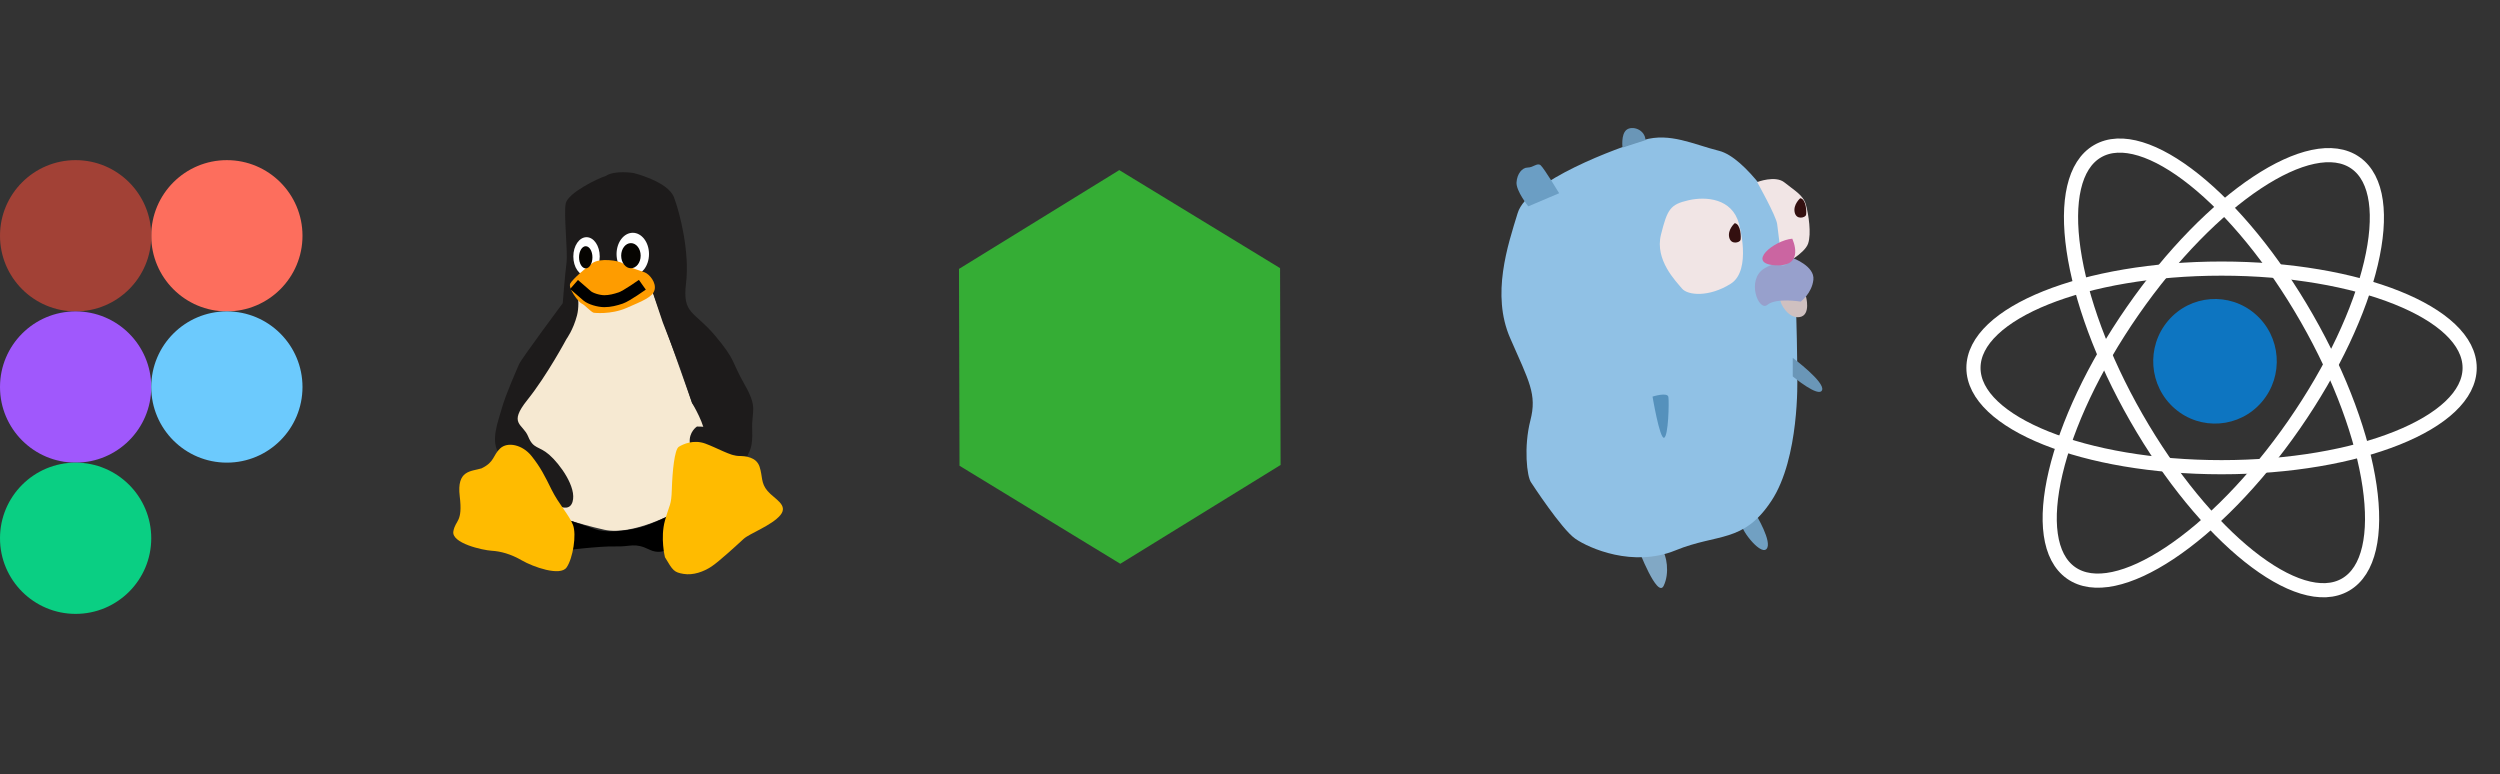 <svg width="281" height="87" viewBox="0 0 281 87" fill="none" xmlns="http://www.w3.org/2000/svg">
<rect x="0" y="0" width="281" height="87" fill="#333333" stroke="none"/>
<g clip-path="url(#clip0)">
<path d="M64.688 31.339L72.969 31.681L77.786 45.29C77.786 45.29 79.58 47.56 79.52 48.771C79.46 49.981 76.114 57.486 76.114 57.486C76.114 57.486 71.154 60.27 67.928 59.543C64.701 58.817 62.251 57.909 62.251 57.909C62.251 57.909 59.024 52.704 58.487 50.465C57.949 48.226 57.411 43.263 59.084 41.448C60.757 39.632 64.556 34.182 64.688 31.339Z" fill="#F6E9D2"/>
<path d="M68.068 19.785C67.223 20.041 63.843 21.668 63.59 22.866C63.336 24.064 63.843 28.258 63.674 29.542C63.505 30.826 63.252 34.078 63.252 34.078C63.252 34.078 58.604 40.326 58.35 40.925C58.097 41.524 56.829 44.349 56.407 45.889C55.984 47.43 55.054 49.569 56.153 51.11C57.252 52.651 57.59 53.507 59.533 54.876C61.477 56.245 63.843 58.043 64.35 56.417C64.857 54.79 62.913 52.137 61.73 51.11C60.547 50.083 59.956 50.511 59.364 49.056C58.773 47.601 57.083 47.687 59.28 44.948C61.477 42.209 63.674 38.101 63.674 38.101C63.674 38.101 64.434 37.074 64.857 35.447C65.28 33.821 64.688 31.339 64.688 31.339L72.969 31.681L74.491 36.218C74.491 36.218 76.096 40.326 76.519 41.524C76.941 42.722 77.786 45.29 77.786 45.29C77.786 45.29 79.392 47.943 79.223 49.142C79.054 50.34 83.871 51.709 84.04 51.196C84.209 50.682 84.631 50.425 84.547 48.286C84.462 46.146 85.223 45.889 83.702 43.236C82.18 40.583 82.772 40.583 80.406 37.758C78.04 34.934 76.688 35.362 77.11 31.853C77.533 28.343 76.434 23.978 75.758 22.181C75.082 20.384 71.195 19.442 71.195 19.442C71.195 19.442 69.082 19.1 68.068 19.785H68.068Z" fill="#1D1B1B"/>
<path d="M78.336 47.943C78.336 47.943 77.406 48.542 77.533 49.783C77.659 51.025 77.955 52.565 79.054 52.694C80.152 52.822 82.054 52.437 82.307 51.581C82.561 50.725 83.195 50.04 82.265 48.97C81.335 47.901 78.335 47.943 78.335 47.943H78.336Z" fill="#1D1B1B"/>
<path d="M63.147 61.904C63.147 61.904 67.45 61.359 69.183 61.419C70.915 61.48 71.274 60.935 73.007 61.783C74.74 62.63 75.995 60.996 75.995 60.996L76.114 57.486C76.114 57.486 73.545 58.878 71.871 59.301C70.198 59.725 68.047 59.906 66.912 59.483C65.777 59.059 62.251 57.909 62.251 57.909L63.147 61.904Z" fill="black"/>
<path d="M54.124 52.644C52.929 53.007 51.316 52.825 51.675 55.791C52.033 58.757 51.197 58.393 50.958 59.725C50.719 61.056 54.244 61.843 55.26 61.904C56.276 61.964 57.411 62.267 58.666 62.993C59.921 63.719 62.968 64.809 63.685 63.78C64.402 62.751 64.82 60.088 64.402 58.999C63.984 57.909 62.789 56.638 62.012 55.065C61.235 53.491 60.757 52.523 59.741 51.252C58.726 49.981 57.053 49.618 56.216 50.405C55.379 51.191 55.618 51.918 54.124 52.644Z" fill="#FFBB00"/>
<path d="M74.74 62.63C74.74 62.63 74.202 60.451 74.74 58.514C75.277 56.578 75.457 56.88 75.516 54.944C75.576 53.007 75.815 50.526 76.293 50.223C76.771 49.921 77.966 49.376 79.281 49.86C80.596 50.344 82.149 51.252 82.986 51.252C83.822 51.252 85.017 51.373 85.376 52.462C85.734 53.552 85.495 54.278 86.272 55.186C87.049 56.094 88.662 56.759 87.706 57.909C86.75 59.059 84.24 59.967 83.583 60.572C82.926 61.177 80.894 63.053 79.998 63.659C79.102 64.264 77.907 64.688 76.831 64.506C75.755 64.325 75.636 64.143 74.74 62.63Z" fill="#FFBB00"/>
<path d="M65.926 30.998C66.746 30.998 67.41 30.027 67.41 28.829C67.41 27.631 66.746 26.66 65.926 26.66C65.106 26.66 64.442 27.631 64.442 28.829C64.442 30.027 65.106 30.998 65.926 30.998Z" fill="white"/>
<path d="M71.124 30.948C72.132 30.948 72.948 29.878 72.948 28.557C72.948 27.236 72.132 26.165 71.124 26.165C70.117 26.165 69.301 27.236 69.301 28.557C69.301 29.878 70.117 30.948 71.124 30.948Z" fill="white"/>
<path d="M66.733 35.154C66.733 35.154 68.645 35.396 70.437 34.609C72.23 33.822 73.365 33.398 73.574 32.581C73.784 31.764 73.007 30.826 72.469 30.614C71.931 30.403 70.676 30.07 70.079 29.646C69.481 29.223 67.39 29.011 66.613 29.555C65.836 30.1 64.402 31.341 64.103 31.855C63.805 32.37 65.03 33.973 65.388 34.125C65.747 34.276 66.374 35.032 66.733 35.154Z" fill="#FE9C00"/>
<path d="M72.2 32.007C72.2 32.007 70.407 33.277 69.78 33.489C69.153 33.701 68.555 33.852 67.928 33.852C67.3 33.852 66.374 33.58 65.986 33.247C65.597 32.914 64.522 31.976 64.522 31.976" stroke="black" stroke-width="1.343"/>
<path d="M65.836 30.166C66.252 30.166 66.589 29.608 66.589 28.92C66.589 28.232 66.252 27.674 65.836 27.674C65.421 27.674 65.084 28.232 65.084 28.92C65.084 29.608 65.421 30.166 65.836 30.166Z" fill="#060401"/>
<path d="M70.915 30.151C71.52 30.151 72.011 29.518 72.011 28.738C72.011 27.958 71.52 27.326 70.915 27.326C70.31 27.326 69.82 27.958 69.82 28.738C69.82 29.518 70.31 30.151 70.915 30.151Z" fill="#060401"/>
</g>
<g clip-path="url(#clip1)">
<path d="M143.937 52.263L125.922 63.369L107.849 52.351L107.791 30.226L125.806 19.12L143.879 30.138L143.937 52.263Z" fill="#35AD35"/>
</g>
<path d="M184.14 61.678C184.14 61.678 186.28 67.302 186.993 65.85C187.706 64.399 187.305 62.358 186.814 61.769C186.324 61.179 184.497 61.36 184.14 61.678V61.678Z" fill="#81A8C5"/>
<path d="M197.335 57.777C197.335 57.777 196.488 58.956 195.908 59.002C195.329 59.047 197.78 62.449 198.538 61.723C199.296 60.997 197.335 57.777 197.335 57.777Z" fill="#71A0C2"/>
<path d="M172.104 54.239C172.104 54.239 175.492 59.455 177.052 60.544C178.612 61.632 183.56 63.809 188.33 61.859C193.1 59.909 195.953 61.088 199.118 56.28C202.283 51.472 202.015 42.583 202.015 42.583C202.015 42.583 202.015 28.885 201.079 26.209C200.143 23.533 196.131 17.682 193.234 16.956C190.336 16.231 187.706 14.87 184.764 15.732C181.822 16.593 171.703 20.313 170.589 23.941C169.474 27.57 167.602 33.103 169.742 38.002C171.881 42.9 172.773 44.306 172.015 47.254C171.257 50.203 171.614 53.604 172.104 54.239Z" fill="#90C1E5"/>
<path d="M201.503 42.307C201.503 42.307 204.445 44.757 204.802 43.849C205.158 42.942 201.503 40.221 201.503 40.221V42.307Z" fill="#6A96B7"/>
<path d="M195.452 25.107C195.452 25.107 196.955 30.361 194.537 31.891C192.119 33.42 189.7 33.221 189.047 32.423C188.393 31.625 185.975 29.23 186.694 26.371C187.413 23.511 187.739 22.979 189.766 22.514C191.792 22.048 194.668 22.314 195.452 25.107Z" fill="#F1E5E5"/>
<path d="M202.986 33.297C202.986 33.297 203.585 35.413 202.292 35.638C201 35.862 200.054 34.066 200.117 33.714C200.18 33.361 201.221 33.681 201.599 33.681C201.977 33.681 202.986 33.297 202.986 33.297Z" fill="#CFC0C0"/>
<path d="M194.984 25.085C194.984 25.085 194.164 25.798 194.362 26.678C194.56 27.559 195.55 27.265 195.635 26.972C195.72 26.678 195.663 25.169 194.984 25.085Z" fill="#330F0F"/>
<path d="M171.781 23.194C171.781 23.194 170.394 21.462 170.457 20.5C170.52 19.538 171.087 18.832 171.717 18.832C172.348 18.832 172.789 18.255 173.167 18.576C173.546 18.896 175.248 21.719 175.248 21.719L171.781 23.194Z" fill="#6B9EC4"/>
<path d="M182.371 16.587C182.371 16.587 182.182 15.112 182.813 14.599C183.443 14.086 184.893 14.535 184.956 15.753L182.371 16.587Z" fill="#6A96B7"/>
<path d="M197.504 20.466C197.504 20.466 199.559 19.669 200.587 20.516C201.614 21.362 202.691 21.91 202.984 23.005C203.278 24.1 203.62 26.241 203.229 27.386C202.837 28.531 200.342 29.825 200.342 29.825C200.342 29.825 199.853 26.091 199.755 25.195C199.657 24.299 197.504 20.466 197.504 20.466V20.466Z" fill="#F1E5E5"/>
<path d="M201.506 29.002C201.506 29.002 204.003 29.909 203.824 31.451C203.646 32.993 202.398 33.9 202.398 33.9C202.398 33.9 199.634 33.446 198.654 34.263C197.673 35.079 196.246 31.451 198.297 30.181C200.347 28.911 200.08 30.816 201.506 29.002Z" fill="#97A0CC"/>
<path d="M201.449 26.828C201.449 26.828 202.965 30.003 199.577 29.822C196.189 29.64 199.399 27.01 201.449 26.828Z" fill="#CB65A1"/>
<path d="M202.345 22.281C202.345 22.281 201.525 22.994 201.723 23.875C201.921 24.756 202.911 24.462 202.996 24.168C203.081 23.875 203.024 22.365 202.345 22.281Z" fill="#330F0F"/>
<path d="M185.745 44.578C185.745 44.578 186.547 49.341 187.037 49.205C187.528 49.069 187.617 45.213 187.528 44.624C187.439 44.034 185.745 44.578 185.745 44.578V44.578Z" fill="#5591BC"/>
<path d="M259.288 35.773C251.588 22.322 241.054 13.917 235.76 16.999C230.467 20.081 232.418 33.483 240.118 46.934C247.819 60.384 258.353 68.789 263.646 65.707C268.94 62.625 266.989 49.223 259.288 35.773Z" stroke="white" stroke-width="1.591"/>
<path d="M249.703 30.19C234.302 30.19 221.817 35.187 221.817 41.351C221.817 47.516 234.302 52.513 249.703 52.513C265.104 52.513 277.589 47.516 277.589 41.351C277.589 35.187 265.104 30.19 249.703 30.19Z" stroke="white" stroke-width="1.591"/>
<path d="M239.709 34.95C230.875 47.672 227.773 60.852 232.78 64.387C237.787 67.923 249.007 60.475 257.841 47.753C266.674 35.031 269.776 21.851 264.769 18.316C259.762 14.78 248.542 22.227 239.709 34.95Z" stroke="white" stroke-width="1.591"/>
<path d="M244.438 45.919C247.346 48.441 251.73 48.108 254.231 45.175C256.732 42.243 256.402 37.821 253.494 35.3C250.586 32.778 246.201 33.111 243.701 36.043C241.2 38.976 241.53 43.397 244.438 45.919Z" fill="#0D75C1"/>
<circle cx="25.5" cy="26.5" r="8.5" fill="#FD6E5D"/>
<circle cx="8.5" cy="26.5" r="8.5" fill="#A24136"/>
<circle cx="8.5" cy="43.5" r="8.5" fill="#A058FC"/>
<circle cx="25.5" cy="43.5" r="8.5" fill="#6CCAFD"/>
<circle cx="8.5" cy="60.5" r="8.5" fill="#0ACF83"/>
<defs>
<clipPath id="clip0">
<rect width="37" height="53" fill="white" transform="translate(51 16)"/>
</clipPath>
<clipPath id="clip1">
<rect width="47.951" height="67.817" fill="white" transform="translate(94.429 16.099) rotate(-15.853)"/>
</clipPath>
</defs>
</svg>
